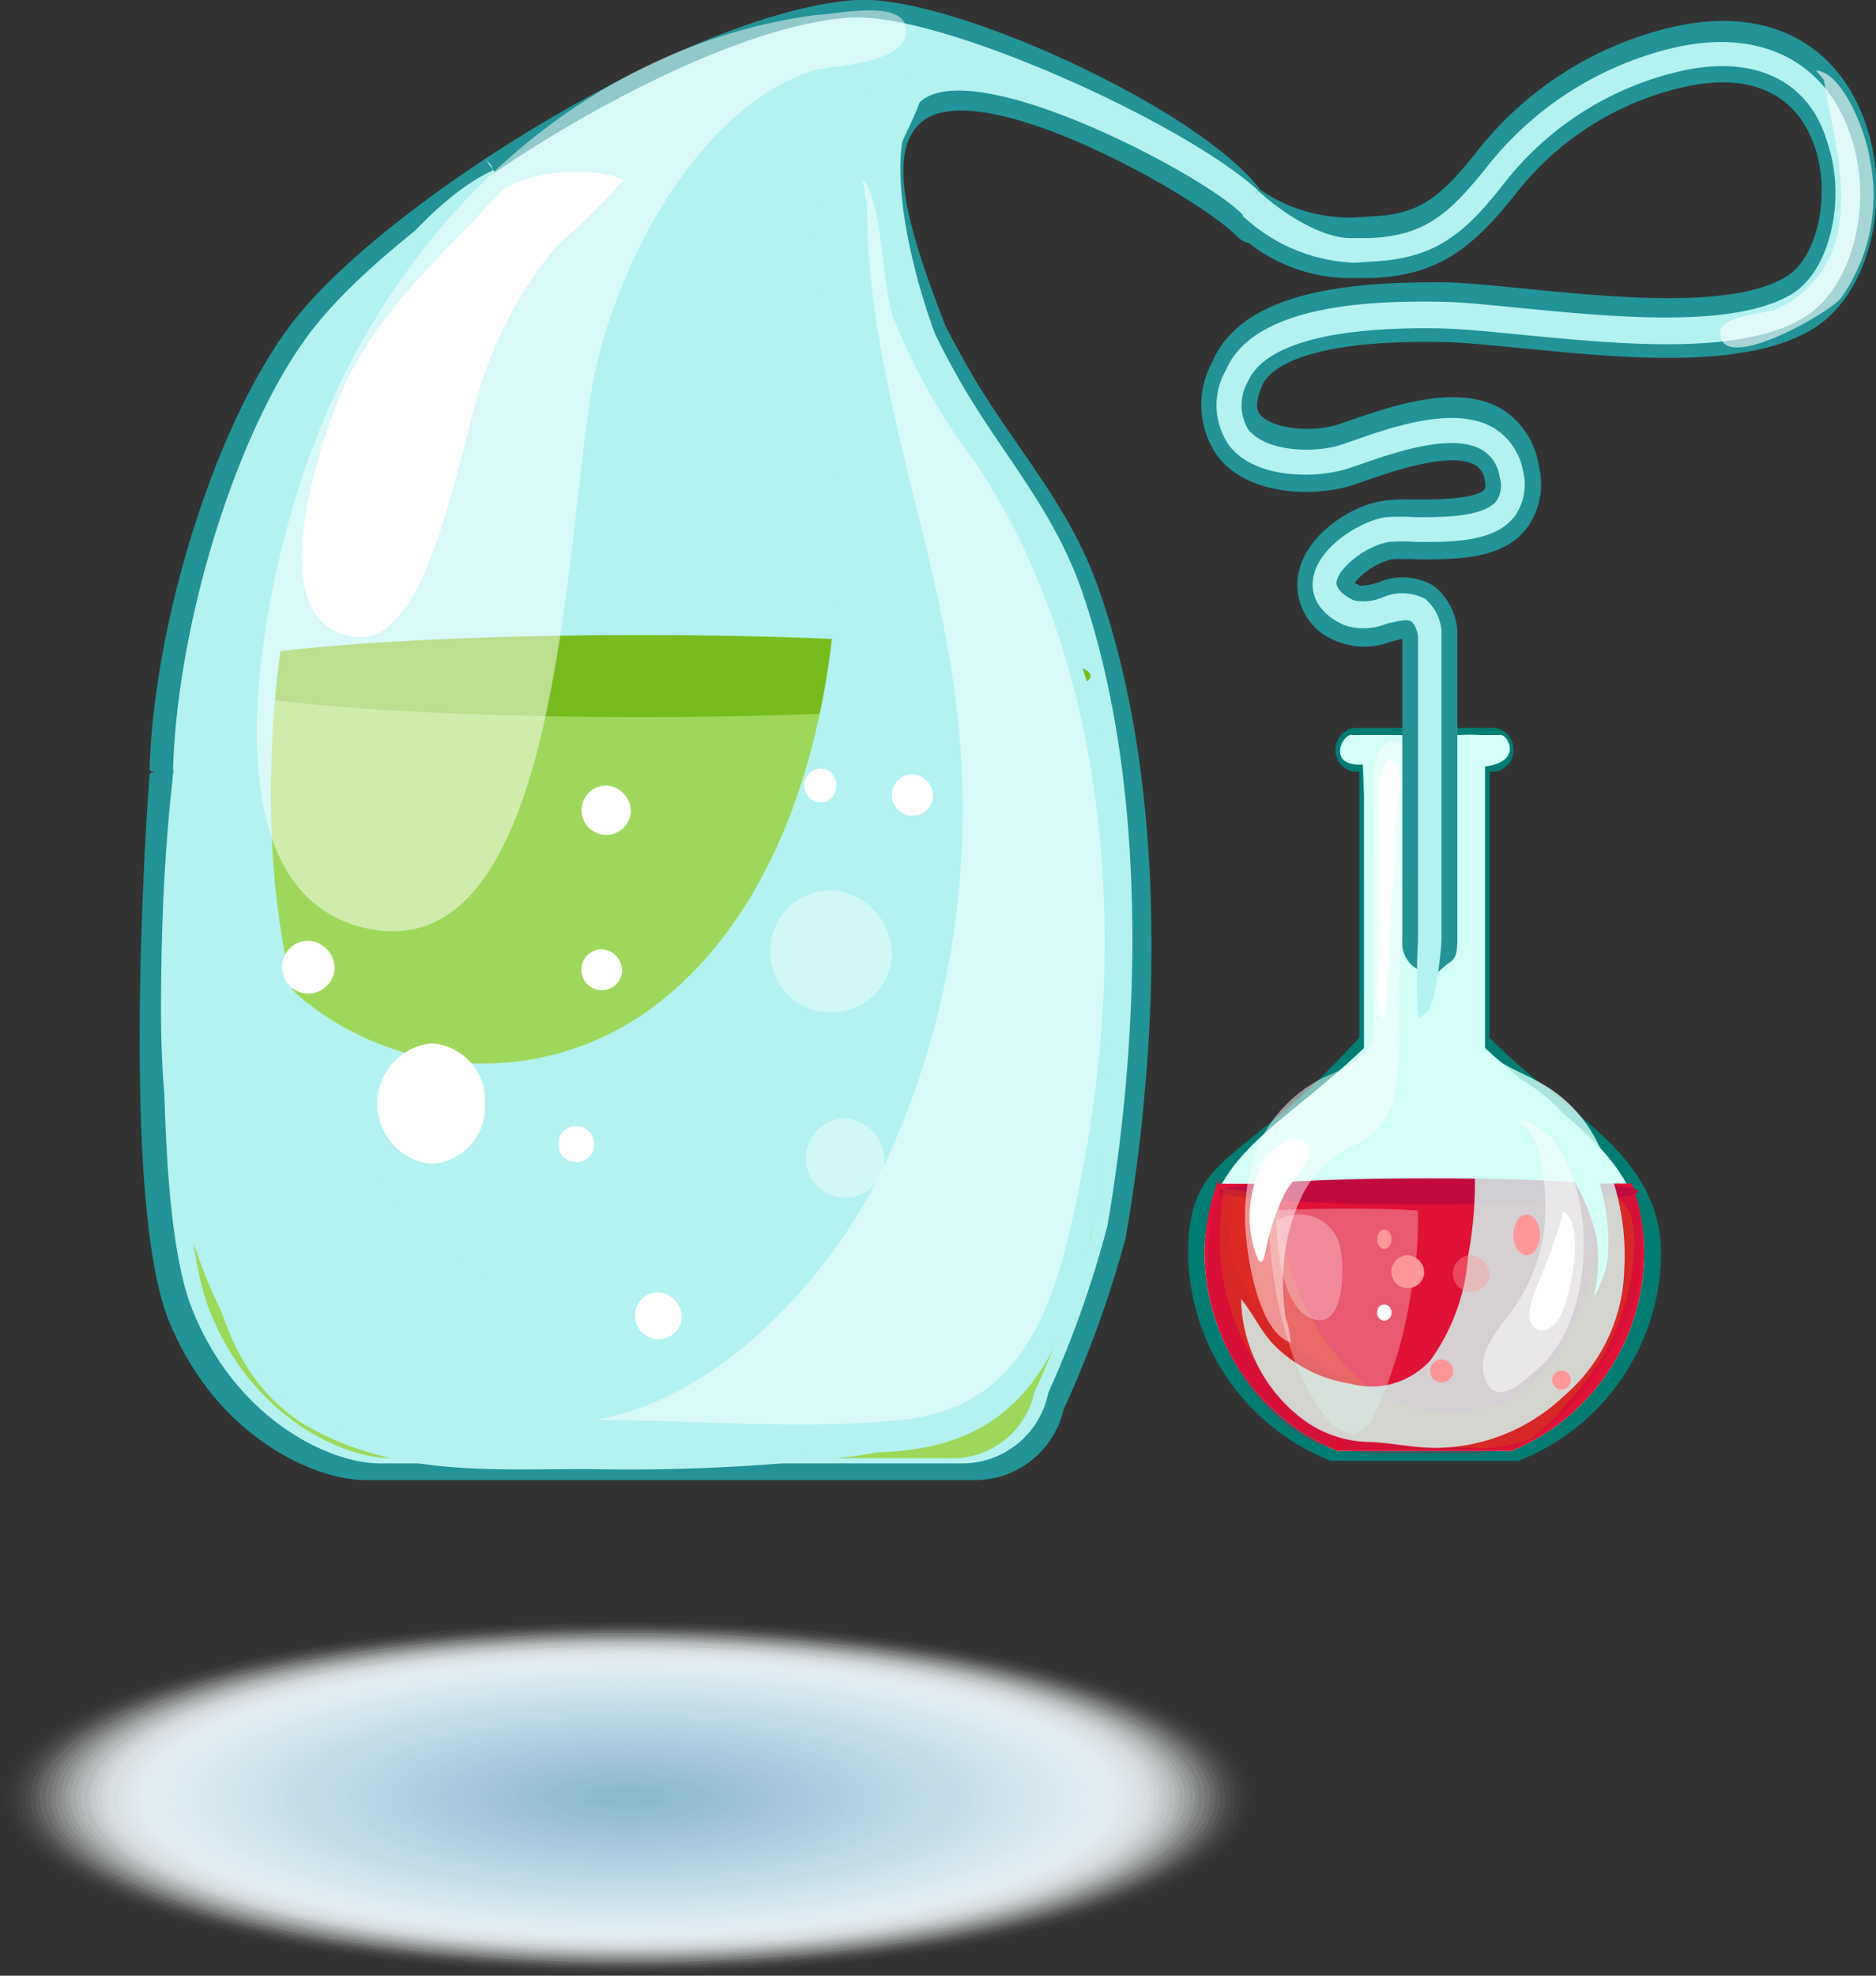 <svg xmlns="http://www.w3.org/2000/svg" width="79.8" height="84" viewBox="0 0 79.8 84">
  <rect x="0" y="0" width="79.8" height="84" fill="#333333" stroke="none"/>
  <defs>
    <style>
      .cls-1 {
        isolation: isolate;
      }

      .cls-127, .cls-133, .cls-134, .cls-136, .cls-137, .cls-2 {
        mix-blend-mode: multiply;
      }

      .cls-128, .cls-135, .cls-138, .cls-141, .cls-142, .cls-3 {
        fill: #fff;
      }

      .cls-3 {
        opacity: 0;
      }

      .cls-4 {
        fill: #fefeff;
        opacity: 0.01;
      }

      .cls-5 {
        fill: #fdfefe;
        opacity: 0.02;
      }

      .cls-6 {
        fill: #fcfdfe;
        opacity: 0.03;
      }

      .cls-7 {
        fill: #fbfdfd;
        opacity: 0.03;
      }

      .cls-8 {
        fill: #fafcfd;
        opacity: 0.04;
      }

      .cls-9 {
        fill: #f9fbfd;
        opacity: 0.05;
      }

      .cls-10 {
        fill: #f8fbfc;
        opacity: 0.06;
      }

      .cls-11 {
        fill: #f7fafc;
        opacity: 0.07;
      }

      .cls-12 {
        fill: #f6fafb;
        opacity: 0.08;
      }

      .cls-13 {
        fill: #f5f9fb;
        opacity: 0.08;
      }

      .cls-14 {
        fill: #f4f9fb;
        opacity: 0.09;
      }

      .cls-15 {
        fill: #f3f8fa;
        opacity: 0.1;
      }

      .cls-16 {
        fill: #f2f7fa;
        opacity: 0.11;
      }

      .cls-17 {
        fill: #f1f7f9;
        opacity: 0.12;
      }

      .cls-18 {
        fill: #f0f6f9;
        opacity: 0.13;
      }

      .cls-19 {
        fill: #eff6f9;
        opacity: 0.13;
      }

      .cls-20 {
        fill: #eef5f8;
        opacity: 0.14;
      }

      .cls-21 {
        fill: #edf4f8;
        opacity: 0.15;
      }

      .cls-22 {
        fill: #ecf4f7;
        opacity: 0.16;
      }

      .cls-23 {
        fill: #ebf3f7;
        opacity: 0.17;
      }

      .cls-24 {
        fill: #eaf3f7;
        opacity: 0.18;
      }

      .cls-25 {
        fill: #e9f2f6;
        opacity: 0.18;
      }

      .cls-26 {
        fill: #e8f1f6;
        opacity: 0.19;
      }

      .cls-27 {
        fill: #e7f1f5;
        opacity: 0.2;
      }

      .cls-28 {
        fill: #e6f0f5;
        opacity: 0.21;
      }

      .cls-29 {
        fill: #e5f0f5;
        opacity: 0.22;
      }

      .cls-30 {
        fill: #e4eff4;
        opacity: 0.23;
      }

      .cls-31 {
        fill: #e3eff4;
        opacity: 0.24;
      }

      .cls-32 {
        fill: #e2eef3;
        opacity: 0.24;
      }

      .cls-33 {
        fill: #e1edf3;
        opacity: 0.25;
      }

      .cls-34 {
        fill: #e0edf2;
        opacity: 0.26;
      }

      .cls-35 {
        fill: #dfecf2;
        opacity: 0.27;
      }

      .cls-36 {
        fill: #deecf2;
        opacity: 0.28;
      }

      .cls-37 {
        fill: #ddebf1;
        opacity: 0.29;
      }

      .cls-38 {
        fill: #dceaf1;
        opacity: 0.29;
      }

      .cls-39 {
        fill: #dbeaf0;
        opacity: 0.3;
      }

      .cls-40 {
        fill: #dae9f0;
        opacity: 0.31;
      }

      .cls-41 {
        fill: #d9e9f0;
        opacity: 0.32;
      }

      .cls-42 {
        fill: #d8e8ef;
        opacity: 0.33;
      }

      .cls-43 {
        fill: #d7e7ef;
        opacity: 0.34;
      }

      .cls-44 {
        fill: #d6e7ee;
        opacity: 0.34;
      }

      .cls-45 {
        fill: #d5e6ee;
        opacity: 0.35;
      }

      .cls-46 {
        fill: #d4e6ee;
        opacity: 0.36;
      }

      .cls-47 {
        fill: #d3e5ed;
        opacity: 0.37;
      }

      .cls-48 {
        fill: #d2e5ed;
        opacity: 0.38;
      }

      .cls-49 {
        fill: #d1e4ec;
        opacity: 0.39;
      }

      .cls-50 {
        fill: #d0e3ec;
        opacity: 0.39;
      }

      .cls-51 {
        fill: #cfe3ec;
        opacity: 0.4;
      }

      .cls-52 {
        fill: #cee2eb;
        opacity: 0.41;
      }

      .cls-53 {
        fill: #cde2eb;
        opacity: 0.42;
      }

      .cls-54 {
        fill: #cce1ea;
        opacity: 0.43;
      }

      .cls-55 {
        fill: #cbe0ea;
        opacity: 0.44;
      }

      .cls-56 {
        fill: #cae0ea;
        opacity: 0.45;
      }

      .cls-57 {
        fill: #c9dfe9;
        opacity: 0.45;
      }

      .cls-58 {
        fill: #c8dfe9;
        opacity: 0.46;
      }

      .cls-59 {
        fill: #c7dee8;
        opacity: 0.47;
      }

      .cls-60 {
        fill: #c6dde8;
        opacity: 0.48;
      }

      .cls-61 {
        fill: #c5dde8;
        opacity: 0.49;
      }

      .cls-62, .cls-63 {
        fill: #c4dce7;
      }

      .cls-62 {
        opacity: 0.5;
      }

      .cls-63 {
        opacity: 0.5;
      }

      .cls-64 {
        fill: #c3dbe6;
        opacity: 0.51;
      }

      .cls-65 {
        fill: #c2dbe6;
        opacity: 0.52;
      }

      .cls-66 {
        fill: #c1dae6;
        opacity: 0.53;
      }

      .cls-67 {
        fill: #c0d9e5;
        opacity: 0.54;
      }

      .cls-68 {
        fill: #bfd9e5;
        opacity: 0.55;
      }

      .cls-69 {
        fill: #bed8e4;
        opacity: 0.55;
      }

      .cls-70 {
        fill: #bdd8e4;
        opacity: 0.56;
      }

      .cls-71 {
        fill: #bcd7e4;
        opacity: 0.57;
      }

      .cls-72 {
        fill: #bbd6e3;
        opacity: 0.58;
      }

      .cls-73 {
        fill: #bad6e3;
        opacity: 0.59;
      }

      .cls-74 {
        fill: #b9d5e2;
        opacity: 0.6;
      }

      .cls-75 {
        fill: #b8d5e2;
        opacity: 0.61;
      }

      .cls-76 {
        fill: #b7d4e2;
        opacity: 0.61;
      }

      .cls-77 {
        fill: #b6d3e1;
        opacity: 0.62;
      }

      .cls-78 {
        fill: #b5d3e1;
        opacity: 0.63;
      }

      .cls-79 {
        fill: #b4d2e0;
        opacity: 0.64;
      }

      .cls-80 {
        fill: #b3d2e0;
        opacity: 0.65;
      }

      .cls-81 {
        fill: #b2d1e0;
        opacity: 0.66;
      }

      .cls-82 {
        fill: #b1d1df;
        opacity: 0.66;
      }

      .cls-83 {
        fill: #b0d0df;
        opacity: 0.67;
      }

      .cls-84 {
        fill: #afcfde;
        opacity: 0.68;
      }

      .cls-85 {
        fill: #aecfde;
        opacity: 0.69;
      }

      .cls-86 {
        fill: #adcede;
        opacity: 0.7;
      }

      .cls-87 {
        fill: #accedd;
        opacity: 0.71;
      }

      .cls-88 {
        fill: #abcddd;
        opacity: 0.71;
      }

      .cls-89 {
        fill: #aaccdc;
        opacity: 0.72;
      }

      .cls-90 {
        fill: #a9ccdc;
        opacity: 0.73;
      }

      .cls-91 {
        fill: #a8cbdc;
        opacity: 0.74;
      }

      .cls-92 {
        fill: #a7cbdb;
        opacity: 0.75;
      }

      .cls-93 {
        fill: #a6cadb;
        opacity: 0.76;
      }

      .cls-94 {
        fill: #a5c9da;
        opacity: 0.76;
      }

      .cls-95 {
        fill: #a4c9da;
        opacity: 0.77;
      }

      .cls-96 {
        fill: #a3c8d9;
        opacity: 0.78;
      }

      .cls-97 {
        fill: #a2c8d9;
        opacity: 0.79;
      }

      .cls-98 {
        fill: #a1c7d9;
        opacity: 0.8;
      }

      .cls-99 {
        fill: #a0c7d8;
        opacity: 0.81;
      }

      .cls-100 {
        fill: #9fc6d8;
        opacity: 0.82;
      }

      .cls-101 {
        fill: #9ec5d7;
        opacity: 0.82;
      }

      .cls-102 {
        fill: #9dc5d7;
        opacity: 0.83;
      }

      .cls-103 {
        fill: #9cc4d7;
        opacity: 0.84;
      }

      .cls-104 {
        fill: #9bc4d6;
        opacity: 0.85;
      }

      .cls-105 {
        fill: #9ac3d6;
        opacity: 0.86;
      }

      .cls-106 {
        fill: #99c2d5;
        opacity: 0.87;
      }

      .cls-107 {
        fill: #98c2d5;
        opacity: 0.87;
      }

      .cls-108 {
        fill: #97c1d5;
        opacity: 0.88;
      }

      .cls-109 {
        fill: #96c1d4;
        opacity: 0.89;
      }

      .cls-110 {
        fill: #95c0d4;
        opacity: 0.9;
      }

      .cls-111 {
        fill: #94bfd3;
        opacity: 0.91;
      }

      .cls-112 {
        fill: #93bfd3;
        opacity: 0.92;
      }

      .cls-113 {
        fill: #92bed3;
        opacity: 0.92;
      }

      .cls-114 {
        fill: #91bed2;
        opacity: 0.93;
      }

      .cls-115 {
        fill: #90bdd2;
        opacity: 0.94;
      }

      .cls-116 {
        fill: #8fbdd1;
        opacity: 0.95;
      }

      .cls-117 {
        fill: #8ebcd1;
        opacity: 0.96;
      }

      .cls-118 {
        fill: #8dbbd1;
        opacity: 0.97;
      }

      .cls-119 {
        fill: #8cbbd0;
        opacity: 0.97;
      }

      .cls-120 {
        fill: #8bbad0;
        opacity: 0.98;
      }

      .cls-121 {
        fill: #8abacf;
        opacity: 0.99;
      }

      .cls-122 {
        fill: #89b9cf;
      }

      .cls-123 {
        fill: #229396;
      }

      .cls-124, .cls-127 {
        fill: #b3f2f0;
      }

      .cls-125 {
        fill: #9ed85b;
      }

      .cls-126 {
        fill: #77bc1e;
      }

      .cls-128 {
        opacity: 0.5;
      }

      .cls-129 {
        fill: #007c73;
      }

      .cls-130, .cls-136, .cls-137 {
        fill: #d3fff9;
      }

      .cls-131 {
        fill: #e01235;
      }

      .cls-132, .cls-133 {
        fill: #c10a3e;
      }

      .cls-133, .cls-134, .cls-135 {
        opacity: 0.3;
      }

      .cls-134 {
        fill: #db5e00;
      }

      .cls-136 {
        opacity: 0.8;
      }

      .cls-139, .cls-140 {
        fill: #ff9797;
      }

      .cls-140, .cls-141 {
        opacity: 0.4;
      }

      .cls-142 {
        opacity: 0.6;
      }
    </style>
  </defs>
  <title>Asset 13tools1</title>
  <g class="cls-1">
    <g id="Layer_2" data-name="Layer 2">
      <g id="l1">
        <g>
          <g class="cls-2">
            <path class="cls-3" d="M53.42,76.43c0,4.18-12,7.57-26.71,7.57S0,80.61,0,76.43s12-7.58,26.71-7.58S53.42,72.24,53.42,76.43Z"/>
            <path class="cls-4" d="M53.2,76.43c0,4.15-11.86,7.51-26.49,7.51S.22,80.58.22,76.43s11.86-7.51,26.49-7.51S53.2,72.28,53.2,76.43Z"/>
            <path class="cls-5" d="M53,76.43c0,4.11-11.77,7.45-26.28,7.45S.43,80.54.43,76.43,12.2,69,26.71,69,53,72.31,53,76.43Z"/>
            <path class="cls-6" d="M52.77,76.43c0,4.08-11.67,7.39-26.06,7.39S.65,80.51.65,76.43,12.32,69,26.71,69,52.77,72.35,52.77,76.43Z"/>
            <path class="cls-7" d="M52.55,76.43c0,4-11.57,7.32-25.84,7.32S.86,80.47.86,76.43,12.43,69.1,26.71,69.1,52.55,72.38,52.55,76.43Z"/>
            <path class="cls-8" d="M52.34,76.43c0,4-11.48,7.26-25.63,7.26S1.08,80.44,1.08,76.43s11.47-7.27,25.63-7.27S52.34,72.41,52.34,76.43Z"/>
            <path class="cls-9" d="M52.12,76.43c0,4-11.38,7.2-25.41,7.2S1.29,80.41,1.29,76.43s11.38-7.21,25.42-7.21S52.12,72.45,52.12,76.43Z"/>
            <path class="cls-10" d="M51.91,76.43c0,3.94-11.29,7.14-25.2,7.14s-25.2-3.2-25.2-7.14,11.28-7.15,25.2-7.15S51.91,72.48,51.91,76.43Z"/>
            <path class="cls-11" d="M51.69,76.43c0,3.91-11.18,7.08-25,7.08s-25-3.17-25-7.08,11.18-7.09,25-7.09S51.69,72.52,51.69,76.43Z"/>
            <path class="cls-12" d="M51.48,76.43c0,3.88-11.09,7-24.77,7s-24.77-3.14-24.77-7,11.09-7,24.77-7S51.48,72.55,51.48,76.43Z"/>
            <path class="cls-13" d="M51.26,76.43c0,3.84-11,7-24.55,7s-24.55-3.12-24.55-7,11-7,24.55-7S51.26,72.58,51.26,76.43Z"/>
            <path class="cls-14" d="M51,76.43c0,3.81-10.89,6.9-24.33,6.9S2.37,80.24,2.37,76.43s10.9-6.9,24.34-6.9S51,72.62,51,76.43Z"/>
            <path class="cls-15" d="M50.83,76.43c0,3.77-10.8,6.84-24.12,6.84S2.59,80.2,2.59,76.43s10.8-6.84,24.12-6.84S50.83,72.65,50.83,76.43Z"/>
            <path class="cls-16" d="M50.61,76.43c0,3.74-10.7,6.77-23.9,6.77S2.8,80.17,2.8,76.43s10.71-6.78,23.91-6.78S50.61,72.68,50.61,76.43Z"/>
            <path class="cls-17" d="M50.4,76.43c0,3.71-10.61,6.71-23.69,6.71S3,80.14,3,76.43s10.61-6.72,23.69-6.72S50.4,72.72,50.4,76.43Z"/>
            <path class="cls-18" d="M50.18,76.43c0,3.67-10.51,6.65-23.47,6.65s-23.47-3-23.47-6.65,10.51-6.66,23.47-6.66S50.18,72.75,50.18,76.43Z"/>
            <path class="cls-19" d="M50,76.43C50,80.07,39.55,83,26.71,83s-23.26-3-23.26-6.59,10.41-6.6,23.26-6.6S50,72.79,50,76.43Z"/>
            <path class="cls-20" d="M49.75,76.43c0,3.6-10.32,6.53-23,6.53s-23-2.93-23-6.53,10.31-6.54,23-6.54S49.75,72.82,49.75,76.43Z"/>
            <path class="cls-21" d="M49.53,76.43c0,3.57-10.22,6.47-22.82,6.47S3.88,80,3.88,76.43,14.1,70,26.71,70,49.53,72.85,49.53,76.43Z"/>
            <path class="cls-22" d="M49.32,76.43c0,3.54-10.12,6.41-22.61,6.41S4.1,80,4.1,76.43,14.22,70,26.71,70,49.32,72.89,49.32,76.43Z"/>
            <path class="cls-23" d="M49.1,76.43c0,3.5-10,6.35-22.39,6.35s-22.4-2.85-22.4-6.35,10-6.35,22.4-6.35S49.1,72.92,49.1,76.43Z"/>
            <path class="cls-24" d="M48.89,76.43c0,3.47-9.93,6.29-22.18,6.29S4.53,79.9,4.53,76.43s9.93-6.29,22.18-6.29S48.89,73,48.89,76.43Z"/>
            <path class="cls-25" d="M48.67,76.43c0,3.44-9.83,6.22-22,6.22s-22-2.78-22-6.22,9.83-6.23,22-6.23S48.67,73,48.67,76.43Z"/>
            <path class="cls-26" d="M48.46,76.43c0,3.4-9.74,6.16-21.75,6.16S5,79.83,5,76.43s9.74-6.17,21.75-6.17S48.46,73,48.46,76.43Z"/>
            <path class="cls-27" d="M48.24,76.43c0,3.37-9.64,6.1-21.53,6.1S5.18,79.8,5.18,76.43s9.64-6.11,21.53-6.11S48.24,73.06,48.24,76.43Z"/>
            <path class="cls-28" d="M48,76.43c0,3.33-9.54,6-21.31,6s-21.32-2.71-21.32-6,9.55-6.05,21.32-6.05S48,73.09,48,76.43Z"/>
            <path class="cls-29" d="M47.81,76.43c0,3.3-9.45,6-21.1,6s-21.1-2.68-21.1-6,9.45-6,21.1-6S47.81,73.12,47.81,76.43Z"/>
            <path class="cls-30" d="M47.59,76.43c0,3.27-9.35,5.92-20.88,5.92S5.82,79.7,5.82,76.43s9.35-5.92,20.89-5.92S47.59,73.16,47.59,76.43Z"/>
            <path class="cls-31" d="M47.38,76.43c0,3.23-9.26,5.86-20.67,5.86S6,79.66,6,76.43s9.25-5.86,20.67-5.86S47.38,73.19,47.38,76.43Z"/>
            <path class="cls-32" d="M47.16,76.43c0,3.2-9.16,5.8-20.45,5.8s-20.45-2.6-20.45-5.8,9.15-5.8,20.45-5.8S47.16,73.22,47.16,76.43Z"/>
            <path class="cls-33" d="M47,76.43c0,3.17-9.07,5.73-20.24,5.73S6.47,79.6,6.47,76.43s9.06-5.74,20.24-5.74S47,73.26,47,76.43Z"/>
            <path class="cls-34" d="M46.73,76.43c0,3.13-9,5.67-20,5.67s-20-2.54-20-5.67,9-5.68,20-5.68S46.73,73.29,46.73,76.43Z"/>
            <path class="cls-35" d="M46.51,76.43c0,3.1-8.86,5.61-19.8,5.61S6.9,79.53,6.9,76.43s8.87-5.62,19.81-5.62S46.51,73.33,46.51,76.43Z"/>
            <path class="cls-36" d="M46.3,76.43c0,3.06-8.77,5.55-19.59,5.55S7.12,79.49,7.12,76.43s8.77-5.56,19.59-5.56S46.3,73.36,46.3,76.43Z"/>
            <path class="cls-37" d="M46.08,76.43c0,3-8.67,5.49-19.37,5.49S7.33,79.46,7.33,76.43s8.68-5.5,19.38-5.5S46.08,73.39,46.08,76.43Z"/>
            <path class="cls-38" d="M45.87,76.43c0,3-8.58,5.43-19.16,5.43S7.55,79.43,7.55,76.43,16.13,71,26.71,71,45.87,73.43,45.87,76.43Z"/>
            <path class="cls-39" d="M45.65,76.43c0,3-8.48,5.37-18.94,5.37S7.77,79.39,7.77,76.43s8.48-5.37,18.94-5.37S45.65,73.46,45.65,76.43Z"/>
            <path class="cls-40" d="M45.44,76.43c0,2.93-8.39,5.31-18.73,5.31S8,79.36,8,76.43s8.39-5.31,18.73-5.31S45.44,73.49,45.44,76.43Z"/>
            <path class="cls-41" d="M45.22,76.43c0,2.9-8.29,5.25-18.51,5.25S8.2,79.33,8.2,76.43s8.29-5.25,18.51-5.25S45.22,73.53,45.22,76.43Z"/>
            <path class="cls-42" d="M45,76.43c0,2.86-8.19,5.18-18.29,5.18s-18.3-2.32-18.3-5.18,8.19-5.19,18.3-5.19S45,73.56,45,76.43Z"/>
            <path class="cls-43" d="M44.79,76.43c0,2.83-8.1,5.12-18.08,5.12S8.63,79.26,8.63,76.43s8.09-5.13,18.08-5.13S44.79,73.6,44.79,76.43Z"/>
            <path class="cls-44" d="M44.57,76.43c0,2.79-8,5.06-17.86,5.06S8.84,79.22,8.84,76.43s8-5.07,17.87-5.07S44.57,73.63,44.57,76.43Z"/>
            <path class="cls-45" d="M44.36,76.43c0,2.76-7.9,5-17.65,5s-17.65-2.24-17.65-5,7.9-5,17.65-5S44.36,73.66,44.36,76.43Z"/>
            <path class="cls-46" d="M44.14,76.43c0,2.73-7.8,4.94-17.43,4.94S9.28,79.16,9.28,76.43s7.8-5,17.43-5S44.14,73.7,44.14,76.43Z"/>
            <path class="cls-47" d="M43.93,76.43c0,2.69-7.71,4.88-17.22,4.88S9.49,79.12,9.49,76.43s7.71-4.88,17.22-4.88S43.93,73.73,43.93,76.43Z"/>
            <path class="cls-48" d="M43.71,76.43c0,2.66-7.61,4.82-17,4.82s-17-2.16-17-4.82,7.61-4.82,17-4.82S43.71,73.76,43.71,76.43Z"/>
            <path class="cls-49" d="M43.49,76.43c0,2.63-7.51,4.76-16.78,4.76S9.92,79.06,9.92,76.43s7.52-4.76,16.79-4.76S43.49,73.8,43.49,76.43Z"/>
            <path class="cls-50" d="M43.28,76.43c0,2.59-7.42,4.69-16.57,4.69S10.14,79,10.14,76.43s7.42-4.7,16.57-4.7S43.28,73.83,43.28,76.43Z"/>
            <path class="cls-51" d="M43.06,76.43c0,2.56-7.32,4.63-16.35,4.63S10.35,79,10.35,76.43s7.33-4.64,16.36-4.64S43.06,73.87,43.06,76.43Z"/>
            <path class="cls-52" d="M42.85,76.43C42.85,79,35.62,81,26.71,81s-16.14-2-16.14-4.57,7.23-4.58,16.14-4.58S42.85,73.9,42.85,76.43Z"/>
            <path class="cls-53" d="M42.63,76.43c0,2.49-7.13,4.51-15.92,4.51s-15.92-2-15.92-4.51,7.12-4.52,15.92-4.52S42.63,73.93,42.63,76.43Z"/>
            <path class="cls-54" d="M42.42,76.43c0,2.46-7,4.45-15.71,4.45S11,78.89,11,76.43,18,72,26.71,72,42.42,74,42.42,76.43Z"/>
            <path class="cls-55" d="M42.2,76.43c0,2.42-6.94,4.39-15.49,4.39s-15.49-2-15.49-4.39S18.15,72,26.71,72,42.2,74,42.2,76.43Z"/>
            <path class="cls-56" d="M42,76.43c0,2.39-6.84,4.33-15.27,4.33s-15.28-1.94-15.28-4.33,6.84-4.33,15.28-4.33S42,74,42,76.43Z"/>
            <path class="cls-57" d="M41.77,76.43c0,2.36-6.74,4.27-15.06,4.27s-15.06-1.91-15.06-4.27,6.74-4.27,15.06-4.27S41.77,74.07,41.77,76.43Z"/>
            <path class="cls-58" d="M41.55,76.43c0,2.32-6.64,4.21-14.84,4.21s-14.85-1.89-14.85-4.21,6.65-4.21,14.85-4.21S41.55,74.1,41.55,76.43Z"/>
            <path class="cls-59" d="M41.34,76.43c0,2.29-6.55,4.14-14.63,4.14s-14.63-1.85-14.63-4.14,6.55-4.15,14.63-4.15S41.34,74.14,41.34,76.43Z"/>
            <path class="cls-60" d="M41.12,76.43c0,2.25-6.45,4.08-14.41,4.08S12.3,78.68,12.3,76.43s6.45-4.09,14.41-4.09S41.12,74.17,41.12,76.43Z"/>
            <path class="cls-61" d="M40.91,76.43c0,2.22-6.36,4-14.2,4s-14.2-1.8-14.2-4,6.36-4,14.2-4S40.91,74.2,40.91,76.43Z"/>
            <path class="cls-62" d="M40.69,76.43c0,2.19-6.26,4-14,4s-14-1.77-14-4,6.26-4,14-4S40.69,74.24,40.69,76.43Z"/>
            <path class="cls-63" d="M40.47,76.43c0,2.15-6.16,3.9-13.76,3.9s-13.77-1.75-13.77-3.9,6.17-3.91,13.77-3.91S40.47,74.27,40.47,76.43Z"/>
            <path class="cls-64" d="M40.26,76.43c0,2.12-6.07,3.84-13.55,3.84s-13.55-1.72-13.55-3.84,6.07-3.84,13.55-3.84S40.26,74.31,40.26,76.43Z"/>
            <path class="cls-65" d="M40,76.43c0,2.08-6,3.78-13.33,3.78s-13.34-1.7-13.34-3.78,6-3.78,13.34-3.78S40,74.34,40,76.43Z"/>
            <path class="cls-66" d="M39.83,76.43c0,2-5.88,3.72-13.12,3.72s-13.12-1.67-13.12-3.72,5.87-3.72,13.12-3.72S39.83,74.37,39.83,76.43Z"/>
            <path class="cls-67" d="M39.61,76.43c0,2-5.78,3.66-12.9,3.66s-12.9-1.64-12.9-3.66,5.77-3.66,12.9-3.66S39.61,74.41,39.61,76.43Z"/>
            <path class="cls-68" d="M39.4,76.43c0,2-5.68,3.59-12.69,3.59S14,78.41,14,76.43s5.68-3.6,12.69-3.6S39.4,74.44,39.4,76.43Z"/>
            <path class="cls-69" d="M39.18,76.43c0,1.95-5.58,3.53-12.47,3.53s-12.47-1.58-12.47-3.53,5.58-3.54,12.47-3.54S39.18,74.47,39.18,76.43Z"/>
            <path class="cls-70" d="M39,76.43c0,1.92-5.48,3.47-12.25,3.47s-12.26-1.55-12.26-3.47S19.94,73,26.71,73,39,74.51,39,76.43Z"/>
            <path class="cls-71" d="M38.75,76.43c0,1.88-5.39,3.41-12,3.41s-12-1.53-12-3.41S20.06,73,26.71,73,38.75,74.54,38.75,76.43Z"/>
            <path class="cls-72" d="M38.53,76.43c0,1.85-5.29,3.35-11.82,3.35s-11.83-1.5-11.83-3.35,5.3-3.36,11.83-3.36S38.53,74.58,38.53,76.43Z"/>
            <path class="cls-73" d="M38.32,76.43c0,1.81-5.2,3.29-11.61,3.29S15.1,78.24,15.1,76.43s5.2-3.29,11.61-3.29S38.32,74.61,38.32,76.43Z"/>
            <path class="cls-74" d="M38.1,76.43c0,1.78-5.1,3.23-11.39,3.23s-11.39-1.45-11.39-3.23,5.1-3.23,11.39-3.23S38.1,74.64,38.1,76.43Z"/>
            <path class="cls-75" d="M37.89,76.43c0,1.75-5,3.17-11.18,3.17s-11.18-1.42-11.18-3.17,5-3.17,11.18-3.17S37.89,74.68,37.89,76.43Z"/>
            <path class="cls-76" d="M37.67,76.43c0,1.71-4.91,3.1-11,3.1s-11-1.39-11-3.1,4.91-3.11,11-3.11S37.67,74.71,37.67,76.43Z"/>
            <path class="cls-77" d="M37.45,76.43c0,1.68-4.81,3-10.74,3S16,78.11,16,76.43s4.81-3.05,10.75-3.05S37.45,74.74,37.45,76.43Z"/>
            <path class="cls-78" d="M37.24,76.43c0,1.65-4.72,3-10.53,3s-10.53-1.33-10.53-3,4.71-3,10.53-3S37.24,74.78,37.24,76.43Z"/>
            <path class="cls-79" d="M37,76.43c0,1.61-4.62,2.92-10.31,2.92S16.39,78,16.39,76.43,21,73.5,26.71,73.5,37,74.81,37,76.43Z"/>
            <path class="cls-80" d="M36.81,76.43c0,1.58-4.52,2.86-10.1,2.86S16.61,78,16.61,76.43s4.52-2.87,10.1-2.87S36.81,74.85,36.81,76.43Z"/>
            <path class="cls-81" d="M36.59,76.43c0,1.54-4.42,2.8-9.88,2.8s-9.88-1.26-9.88-2.8,4.42-2.81,9.88-2.81S36.59,74.88,36.59,76.43Z"/>
            <path class="cls-82" d="M36.38,76.43c0,1.51-4.33,2.74-9.67,2.74S17,77.94,17,76.43s4.33-2.74,9.67-2.74S36.38,74.91,36.38,76.43Z"/>
            <path class="cls-83" d="M36.16,76.43c0,1.48-4.23,2.68-9.45,2.68s-9.45-1.2-9.45-2.68,4.23-2.68,9.45-2.68S36.16,75,36.16,76.43Z"/>
            <path class="cls-84" d="M35.94,76.43c0,1.44-4.13,2.62-9.23,2.62s-9.24-1.18-9.24-2.62,4.14-2.62,9.24-2.62S35.94,75,35.94,76.43Z"/>
            <path class="cls-85" d="M35.73,76.43c0,1.41-4,2.55-9,2.55s-9-1.14-9-2.55,4-2.56,9-2.56S35.73,75,35.73,76.43Z"/>
            <path class="cls-86" d="M35.51,76.43c0,1.38-3.94,2.49-8.8,2.49s-8.81-1.11-8.81-2.49,4-2.5,8.81-2.5S35.51,75.05,35.51,76.43Z"/>
            <path class="cls-87" d="M35.3,76.43c0,1.34-3.85,2.43-8.59,2.43s-8.59-1.09-8.59-2.43S22,74,26.71,74,35.3,75.08,35.3,76.43Z"/>
            <path class="cls-88" d="M35.08,76.43c0,1.31-3.75,2.37-8.37,2.37s-8.37-1.06-8.37-2.37,3.74-2.38,8.37-2.38S35.08,75.12,35.08,76.43Z"/>
            <path class="cls-89" d="M34.87,76.43c0,1.27-3.66,2.31-8.16,2.31s-8.16-1-8.16-2.31,3.65-2.32,8.16-2.32S34.87,75.15,34.87,76.43Z"/>
            <path class="cls-90" d="M34.65,76.43c0,1.24-3.56,2.25-7.94,2.25s-7.94-1-7.94-2.25,3.55-2.25,7.94-2.25S34.65,75.18,34.65,76.43Z"/>
            <path class="cls-91" d="M34.43,76.43c0,1.21-3.45,2.19-7.72,2.19S19,77.64,19,76.43s3.46-2.19,7.73-2.19S34.43,75.22,34.43,76.43Z"/>
            <path class="cls-92" d="M34.22,76.43c0,1.17-3.36,2.13-7.51,2.13s-7.51-1-7.51-2.13,3.36-2.13,7.51-2.13S34.22,75.25,34.22,76.43Z"/>
            <path class="cls-93" d="M34,76.43c0,1.14-3.26,2.07-7.29,2.07s-7.3-.93-7.3-2.07,3.27-2.07,7.3-2.07S34,75.28,34,76.43Z"/>
            <path class="cls-94" d="M33.79,76.43c0,1.11-3.17,2-7.08,2s-7.08-.89-7.08-2,3.17-2,7.08-2S33.79,75.32,33.79,76.43Z"/>
            <path class="cls-95" d="M33.57,76.43c0,1.07-3.07,1.94-6.86,1.94s-6.86-.87-6.86-1.94,3.07-2,6.86-2S33.57,75.35,33.57,76.43Z"/>
            <path class="cls-96" d="M33.36,76.43c0,1-3,1.88-6.65,1.88s-6.65-.84-6.65-1.88,3-1.89,6.65-1.89S33.36,75.39,33.36,76.43Z"/>
            <path class="cls-97" d="M33.14,76.43c0,1-2.88,1.82-6.43,1.82s-6.43-.82-6.43-1.82,2.88-1.83,6.43-1.83S33.14,75.42,33.14,76.43Z"/>
            <path class="cls-98" d="M32.92,76.43c0,1-2.78,1.76-6.21,1.76s-6.22-.79-6.22-1.76,2.79-1.77,6.22-1.77S32.92,75.45,32.92,76.43Z"/>
            <path class="cls-99" d="M32.71,76.43c0,.94-2.69,1.7-6,1.7s-6-.76-6-1.7,2.69-1.7,6-1.7S32.71,75.49,32.71,76.43Z"/>
            <path class="cls-100" d="M32.49,76.43c0,.9-2.59,1.64-5.78,1.64s-5.79-.74-5.79-1.64,2.59-1.64,5.79-1.64S32.49,75.52,32.49,76.43Z"/>
            <path class="cls-101" d="M32.28,76.43c0,.87-2.5,1.58-5.57,1.58s-5.57-.71-5.57-1.58,2.49-1.58,5.57-1.58S32.28,75.55,32.28,76.43Z"/>
            <path class="cls-102" d="M32.06,76.43c0,.84-2.4,1.51-5.35,1.51s-5.35-.67-5.35-1.51,2.39-1.52,5.35-1.52S32.06,75.59,32.06,76.43Z"/>
            <path class="cls-103" d="M31.85,76.43c0,.8-2.3,1.45-5.14,1.45s-5.14-.65-5.14-1.45S23.87,75,26.71,75,31.85,75.62,31.85,76.43Z"/>
            <path class="cls-104" d="M31.63,76.43c0,.77-2.2,1.39-4.92,1.39s-4.92-.62-4.92-1.39S24,75,26.71,75,31.63,75.66,31.63,76.43Z"/>
            <path class="cls-105" d="M31.41,76.43c0,.73-2.1,1.33-4.7,1.33S22,77.16,22,76.43s2.11-1.34,4.71-1.34S31.41,75.69,31.41,76.43Z"/>
            <path class="cls-106" d="M31.2,76.43c0,.7-2,1.27-4.49,1.27s-4.49-.57-4.49-1.27,2-1.28,4.49-1.28S31.2,75.72,31.2,76.43Z"/>
            <path class="cls-107" d="M31,76.43c0,.67-1.91,1.21-4.27,1.21s-4.28-.54-4.28-1.21,1.92-1.22,4.28-1.22S31,75.76,31,76.43Z"/>
            <path class="cls-108" d="M30.77,76.43c0,.63-1.82,1.15-4.06,1.15s-4.06-.52-4.06-1.15,1.82-1.15,4.06-1.15S30.77,75.79,30.77,76.43Z"/>
            <path class="cls-109" d="M30.55,76.43c0,.6-1.72,1.09-3.84,1.09s-3.84-.49-3.84-1.09,1.72-1.09,3.84-1.09S30.55,75.83,30.55,76.43Z"/>
            <path class="cls-110" d="M30.34,76.43c0,.57-1.63,1-3.63,1s-3.63-.46-3.63-1,1.63-1,3.63-1S30.34,75.86,30.34,76.43Z"/>
            <path class="cls-111" d="M30.12,76.43c0,.53-1.53,1-3.41,1s-3.41-.43-3.41-1,1.52-1,3.41-1S30.12,75.89,30.12,76.43Z"/>
            <path class="cls-112" d="M29.9,76.43c0,.5-1.43.9-3.19.9s-3.2-.4-3.2-.9,1.43-.91,3.2-.91S29.9,75.93,29.9,76.43Z"/>
            <path class="cls-113" d="M29.69,76.43c0,.46-1.34.84-3,.84s-3-.38-3-.84,1.33-.85,3-.85S29.69,76,29.69,76.43Z"/>
            <path class="cls-114" d="M29.47,76.43c0,.43-1.23.78-2.76.78s-2.77-.35-2.77-.78,1.24-.79,2.77-.79S29.47,76,29.47,76.43Z"/>
            <path class="cls-115" d="M29.26,76.43c0,.4-1.14.72-2.55.72s-2.55-.32-2.55-.72,1.14-.73,2.55-.73S29.26,76,29.26,76.43Z"/>
            <path class="cls-116" d="M29,76.43c0,.36-1,.66-2.33.66s-2.33-.3-2.33-.66,1-.66,2.33-.66S29,76.06,29,76.43Z"/>
            <path class="cls-117" d="M28.83,76.43c0,.33-.95.6-2.12.6s-2.12-.27-2.12-.6.95-.6,2.12-.6S28.83,76.1,28.83,76.43Z"/>
            <path class="cls-118" d="M28.61,76.43c0,.29-.85.54-1.9.54s-1.9-.25-1.9-.54.85-.54,1.9-.54S28.61,76.13,28.61,76.43Z"/>
            <path class="cls-119" d="M28.39,76.43c0,.26-.75.48-1.68.48S25,76.69,25,76.43s.76-.48,1.69-.48S28.39,76.16,28.39,76.43Z"/>
            <path class="cls-120" d="M28.18,76.43c0,.23-.66.41-1.47.41s-1.47-.18-1.47-.41S25.9,76,26.71,76,28.18,76.2,28.18,76.43Z"/>
            <path class="cls-121" d="M28,76.43c0,.19-.56.35-1.25.35s-1.26-.16-1.26-.35.57-.36,1.26-.36S28,76.23,28,76.43Z"/>
            <path class="cls-122" d="M27.75,76.43c0,.16-.47.29-1,.29s-1-.13-1-.29.47-.3,1-.3S27.75,76.26,27.75,76.43Z"/>
          </g>
          <g>
            <path class="cls-123" d="M53.84,8.42C51.82,5,40.56-.26,36.41,0,29.54.46,17,8.22,12.77,13.3,9.43,17.29,6.58,26,6.36,32.7c0,.09.12.11.29.11-.19,0-.29.08-.29.11S5,50.71,7.18,56.15c2,4.93,6.19,6.78,8.37,6.78H41.37a3.87,3.87,0,0,0,3.87-3,45.89,45.89,0,0,0,2.64-7.29c1.48-8.46,1.79-19.18-1.12-27.54-1.29-3.73-3.73-6.2-5.61-9.52-.29-.52-.62-1.11-.94-1.74-1.32-3.45-2.78-7.48-.85-8.77,2.69-1.78,11.72,3.36,13.28,5C53.51,10.93,54.47,9.5,53.84,8.42Z"/>
            <path class="cls-124" d="M53.84,8.42C51.21,5.6,40.11.48,36.14.75c-6.58.44-18.56,8-22.64,13-3.2,3.89-5.93,12.35-6.14,18.94,0,.09.13.11.29.11-.18,0-.29.08-.29.11s-1.29,17.37.79,22.69c1.89,4.81,5.93,6.62,8,6.62H40.88a3.73,3.73,0,0,0,3.71-3,44.32,44.32,0,0,0,2.52-7.12c1.42-8.26,1.72-18.72-1.06-26.89-1.24-3.64-3.58-6.06-5.38-9.3-.28-.5-.59-1.08-.89-1.7-1.26-3.36-2.34-8.7-.49-10,2.56-1.74,12.07,3.32,13.56,4.91C53.69,10.05,53.84,8.42,53.84,8.42Z"/>
            <path class="cls-125" d="M8.81,28.8a33.14,33.14,0,0,0-.65,5.25c0,.08.12.1.28.09-.18,0-.28.08-.28.11s-1.24,16.46.76,21.49C10.74,60.3,14.63,62,16.64,62H40.43A3.57,3.57,0,0,0,44,59.2a41.47,41.47,0,0,0,2.43-6.75C47.69,45.22,48,36.22,46,28.8Z"/>
            <path class="cls-126" d="M46.39,28.74c0,1-8.58,1.75-19.17,1.75S8.06,29.71,8.06,28.74,16.64,27,27.22,27,46.39,27.77,46.39,28.74Z"/>
            <path class="cls-127" d="M39.18,3.39c-6.26-.44-4.31,10.7-3.82,14.73,1.06,8.71-.77,20-8,25a12.12,12.12,0,0,1-14.62-.75,12.76,12.76,0,0,1-3.24-4.74C8.89,36.2,8.82,34.25,8,33c-1.07,1.76-.55,5.53-.3,7.58.37,2.92.38,5.85.63,8.79.37,4.34,1,9.27,5,11.41C17,62.76,21,62.46,25,62.46a81.27,81.27,0,0,0,11.27-.54c4.39-.63,6.93-2.44,8.87-7a39.86,39.86,0,0,0,2.46-19.51,34.42,34.42,0,0,0-4.8-14c-1.9-2.93-4.43-5.69-4.89-9.57A17.78,17.78,0,0,1,38,7.07C38.21,6,39.6,4,39.18,3.39Z"/>
            <path class="cls-127" d="M21.13,7.44c-2.73,1.87-4.51,5.92-5.95,9a41.17,41.17,0,0,0-3.61,15.29c-.42,8.89,1.8,18.46,9.35,22.86a17.45,17.45,0,0,0,16.94,0c3.57-2.14,8.38-7.7,8.74-12.51,1.13,4.11.14,12.43-2.33,16.18-1.88,2.88-4.61,3.5-7.55,3.5-3.12,0-6.13-.19-9.23-.19s-6.41.34-9.32,0c-3.12-.37-5.78-.89-7.75-4C7.69,53.16,6.85,48.26,6.85,43c0-11.12,1.41-21.94,8.36-30.39,1.62-1.95,3.58-4.35,5.74-5.36,0-.27-.17-.31-.32-.51Z"/>
            <path class="cls-128" d="M34.75.63c-9.77,1.28-18,8.69-21.67,19-1.81,5-4.71,18.05,2.34,19.8,8.92,2.22,8.56-18.38,10-24.09C26.6,10.46,30,4.46,34.59,3c.72-.23,4.13-.24,3.95-1.8C38.4-.07,35.44.64,34.75.63Z"/>
            <path class="cls-128" d="M36.88,8.73c0,7.86,3.32,14.87,3.94,22.64a35.88,35.88,0,0,1-3.12,18c-2.35,5.09-7.29,10.2-12.42,11,4.29,0,8.8.44,13.07,0,5.61-.58,6.74-5.56,7.77-11C48,39.26,47,27.87,41.44,19.59A26,26,0,0,1,38,13.52c-.51-1.54-.45-5-1.31-5.89Z"/>
            <g>
              <path class="cls-129" d="M63.36,44.11V32.81h.27a.95.95,0,0,0,0-1.86H57.56a.95.95,0,0,0,0,1.86h.26v11.3c-5.06,5.6-7.28,4.83-7.28,9.2a9.6,9.6,0,0,0,6.06,8.8h8a9.58,9.58,0,0,0,6.06-8.8C70.64,48.94,66.4,47.28,63.36,44.11Z"/>
              <path class="cls-130" d="M63.17,44.56V33.81l0-1.22c1.57-.2,1-1.28.7-1.34H57.55c-.4-.15-1.19,1.34.42,1.26l.05,1.3V44.56c-3.58,3.43-6.78,4.6-6.78,8.76a9.13,9.13,0,0,0,5.64,8.37H64.3a9.11,9.11,0,0,0,5.64-8.37C69.94,49.16,66.43,47.56,63.17,44.56Z"/>
              <path class="cls-131" d="M51.85,50.33V50.1a8.86,8.86,0,0,0-.61,3.22,9.13,9.13,0,0,0,5.64,8.37H64.3a9.11,9.11,0,0,0,5.64-8.37,8.74,8.74,0,0,0-.52-3Z"/>
              <path class="cls-132" d="M69.69,50.66c0,.3-4,.55-8.92.55s-8.92-.25-8.92-.55,4-.56,8.92-.56S69.69,50.35,69.69,50.66Z"/>
              <path class="cls-133" d="M65.08,50.54c0,4-3.1,9.4-7.2,8.26a9,9,0,0,1-5-4.18,4.12,4.12,0,0,1-.55-2.29c0-.44.27-1.13,0-1.49-.85-1-1,2.91-.94,3.42a9.1,9.1,0,0,0,2,5A7.24,7.24,0,0,0,56,61.36a8.55,8.55,0,0,0,2.92.43c1.21,0,2.39,0,3.59,0a5.46,5.46,0,0,0,2.89-.8,11,11,0,0,0,3-3.39,7.4,7.4,0,0,0,1.4-4.09,10,10,0,0,0-.15-2.33c-.22-.9-.56-.58-1.25-.54s-1.21,0-1.82,0-1.22.32-1.63.16Z"/>
              <path class="cls-134" d="M54.39,50.8a11,11,0,0,0,2.94,7.38,6,6,0,0,0,6.27,1.57c2-.66,3.42-3,4-5.18.27-1,.63-2.61.16-3.6,1.14-.64,1.72.49,1.76,1.61a10,10,0,0,1-1.35,5.09,10.78,10.78,0,0,1-1.54,2,6,6,0,0,1-1.54,1.49,5.54,5.54,0,0,1-2.67.38c-1,0-2.11-.07-3.15-.16a6.61,6.61,0,0,1-3.84-1.15,9.78,9.78,0,0,1-3.51-8.32c0-.46.09-.9.11-1.35.83-.08,1.6.45,2.41.36H54.2Z"/>
              <path class="cls-135" d="M54,51.32A17.62,17.62,0,0,0,55.13,58c.43,1.1,2.1,4.36,3.29,2.25a18.92,18.92,0,0,0,1.63-5.5,14.48,14.48,0,0,0,.26-3.28c-2.06-.13-4.39-.09-6.34,0Z"/>
              <path class="cls-135" d="M54.3,51.74c0,1.26.22,3.9,1.54,4.34s1.34-2,1.2-2.86a1.77,1.77,0,0,0-2.7-1.32Z"/>
              <path class="cls-136" d="M60.74,32.38a4.2,4.2,0,0,1,0,1.58c-.09,1-.21,2-.27,3.08a17.53,17.53,0,0,0,.48,6.54c.56,1.71,1.46,3.12,1.71,5a17.31,17.31,0,0,1-.21,4.82,8.63,8.63,0,0,1-1.6,4.43,3.38,3.38,0,0,1-3.41,1,5.77,5.77,0,0,1-3.27-1.67c-.55-.57-.89-1.36-1.38-1.93a6.58,6.58,0,0,0,2.66,5.14,4.86,4.86,0,0,0,2.94.94c.9.06,1.78.25,2.69.25a8,8,0,0,0,5.45-2.21A7.31,7.31,0,0,0,69.09,54a10.45,10.45,0,0,0-1-5.13,5.91,5.91,0,0,0-2.75-2.93c-.9-.51-2.35-.9-2.46-2.18-.15-1.73-.12-3.55-.14-5.29a42.13,42.13,0,0,1,0-4.77A2.76,2.76,0,0,1,63,32.44c.19-.3.62-.28.74-.53.42-.83-1.5-.68-1.84-.64s-.71,0-1,.43a5.12,5.12,0,0,0-.24,1.05Z"/>
              <path class="cls-128" d="M58.45,32.33c-.07,1,0,2,0,3,0,1.2-.05,2.4-.05,3.6V42a11.77,11.77,0,0,1,0,2.14c-.18.92-1.38,1.36-2.09,1.67a5.94,5.94,0,0,0-2.84,3,8.5,8.5,0,0,0-.44,4c.13,1.24.62,3.85,1.87,4.27a3.64,3.64,0,0,0-.2-1,9.54,9.54,0,0,1-.12-1.85,8.31,8.31,0,0,1,.87-3.52,4.73,4.73,0,0,1,1.93-1.91A3.15,3.15,0,0,0,59.21,47c.5-2,.2-4.26.36-6.33.15-1.82.22-3.65.42-5.46.1-.86.53-2.16.13-3-.54-1.12-1.72-.78-1.62.53Z"/>
              <path class="cls-137" d="M62.79,32.28c0,2.56-.13,5.12-.23,7.68-.06,1.37-.36,3.78.46,4.93.35.49.93.6,1.42.85a8.17,8.17,0,0,1,2,1.54,8.84,8.84,0,0,1,1.95,6.24,5,5,0,0,1-.61,1.66,6.62,6.62,0,0,0,.14-2.55A9.48,9.48,0,0,0,67,50.26C66.19,48.79,64.74,48,63.54,47c-1.38-1.1-1.42-2.94-1.6-4.67-.21-2.07-.08-4.23-.08-6.32,0-1.13.18-2.35.08-3.44-.21-.11-.8-.2-.91-.5-.19-.49.9-.42,1.21-.44s1.34-.34,1.39.09-.63.7-.87.74c.1,0,0-.1.08-.16Z"/>
              <path class="cls-128" d="M64.71,47.77c1,.67,1.08,3.14,1,4.27a7.3,7.3,0,0,1-1.44,3.73c-.54.78-1.51,1.77-1.09,2.88.48,1.28,1.8-.06,2.36-.57,2.25-2.07,2.43-7.24.5-9.65a3.34,3.34,0,0,0-1.4-.87Z"/>
              <path class="cls-138" d="M54,49a4.85,4.85,0,0,0-.61,4.23c.3.84.38.26.5-.31a9.9,9.9,0,0,1,.77-2.2c.25-.5,1.61-1.81.73-2.23-.54-.26-1.34.28-1.49.88Z"/>
              <path class="cls-138" d="M66.48,51.64a31.44,31.44,0,0,1-1.08,3c-.17.43-.53,1.3-.2,1.73s.83.1,1.08-.26c.48-.68,1.22-4.11.2-4.6Z"/>
              <path class="cls-138" d="M58.68,33.06c-.07,1.58.07,3.21,0,4.8,0,1,0,1.93,0,2.89,0,.7-.21,2,.14,2.63A5.87,5.87,0,0,0,59,41.49c.06-.77.09-1.54.14-2.31.12-1.44.16-2.9.23-4.35,0-.59.36-1.64.08-2.19-.46-.9-.66.35-.74.68Z"/>
              <path class="cls-138" d="M59.19,55.8a.33.33,0,0,1-.31.35.33.33,0,0,1-.3-.35.32.32,0,0,1,.3-.34A.33.33,0,0,1,59.19,55.8Z"/>
              <path class="cls-139" d="M60.58,54.15a.7.7,0,1,1-.7-.78A.74.74,0,0,1,60.58,54.15Z"/>
              <path class="cls-139" d="M59.19,52.69c0,.23-.14.41-.31.41s-.3-.18-.3-.41.13-.42.3-.42S59.19,52.45,59.19,52.69Z"/>
              <path class="cls-140" d="M63.35,54.27a.78.78,0,1,1-.77-.9A.84.84,0,0,1,63.35,54.27Z"/>
              <path class="cls-139" d="M61.81,58.28a.49.49,0,1,1-.49-.48A.49.49,0,0,1,61.81,58.28Z"/>
              <path class="cls-139" d="M65.5,52.51c0,.48-.25.86-.56.86s-.56-.38-.56-.86.25-.87.56-.87S65.5,52,65.5,52.51Z"/>
              <path class="cls-139" d="M66.82,58.66a.4.4,0,1,1-.39-.38A.39.39,0,0,1,66.82,58.66Z"/>
            </g>
            <path class="cls-138" d="M21.62,7.81C19,10.74,16,13.11,14.39,17c-.9,2.26-3.39,9.78.86,10.08,3.16.22,4.4-8.73,5.38-11.24a17.4,17.4,0,0,1,3-5.33,34.16,34.16,0,0,0,2.9-2.86C25.34,7,21,7.15,20.8,9.1Z"/>
            <path class="cls-138" d="M14.23,41.21A1.12,1.12,0,1,1,13.12,40,1.17,1.17,0,0,1,14.23,41.21Z"/>
            <path class="cls-138" d="M26.83,34.58a1.05,1.05,0,1,1-1-1.18A1.11,1.11,0,0,1,26.83,34.58Z"/>
            <path class="cls-138" d="M26.46,41.36a.87.87,0,1,1-.86-1A.92.92,0,0,1,26.46,41.36Z"/>
            <path class="cls-138" d="M25.28,48.73a.77.77,0,1,1-.77-.86A.81.81,0,0,1,25.28,48.73Z"/>
            <path class="cls-141" d="M37.94,40.75a2.6,2.6,0,1,1-2.58-2.9A2.76,2.76,0,0,1,37.94,40.75Z"/>
            <path class="cls-138" d="M35.57,33.4a.68.68,0,0,1-.64.72.72.72,0,0,1,0-1.44A.68.68,0,0,1,35.57,33.4Z"/>
            <path class="cls-138" d="M39.69,33.92a.88.88,0,1,1-.88-1A.93.93,0,0,1,39.69,33.92Z"/>
            <path class="cls-138" d="M20.63,46.92a2.44,2.44,0,0,1-2.28,2.57,2.58,2.58,0,0,1,0-5.13A2.43,2.43,0,0,1,20.63,46.92Z"/>
            <path class="cls-138" d="M29,56.08a1,1,0,1,1-1-1.14A1.09,1.09,0,0,1,29,56.08Z"/>
            <path class="cls-141" d="M37.62,49.43A1.68,1.68,0,1,1,36,47.56,1.78,1.78,0,0,1,37.62,49.43Z"/>
            <path class="cls-123" d="M60.91,41.56l-.63-.36A1.27,1.27,0,0,1,59.65,40h0s0-.06,0-.12,0-.21,0-.32V38c0-1.43,0-3.69,0-7h0c0-1.91,0-3.46,0-3.84v0l-.51.13a3.1,3.1,0,0,1-2.21,0,2.56,2.56,0,0,1-1.73-2.7c.21-1.82,2.29-3.11,3.65-3.3a8.27,8.27,0,0,1,1.37-.05c.71,0,2.61,0,2.94-.45a.64.64,0,0,0,0-.35.87.87,0,0,0-.37-.64c-1-.65-3.58.25-4.68.63l-.58.2c-1.61.51-4.45.47-5.75-1.25a3.8,3.8,0,0,1-.21-4C52.9,12.28,57.72,12,61.23,12c1,0,2.26.14,3.71.28,3.75.37,8.87.87,11.09-.55,1.28-.82,1.84-3.42,1.18-5.44-.75-2.28-2.7-3.21-5.49-2.61a12.6,12.6,0,0,0-7.23,4.54c-1.82,2.29-3.26,3.48-6.1,3.6l-.73,0a7,7,0,0,1-5-1.88l.89-1.91a6.77,6.77,0,0,0,4,1.22l.78-.05c2-.08,2.9-.75,4.47-2.73a14.83,14.83,0,0,1,8.52-5.36c3.9-.84,6.92.75,8.07,4.24,1.08,3.27.09,7.12-2.19,8.58-2.84,1.82-8.15,1.3-12.42.88-1.42-.14-2.64-.26-3.56-.27-6-.09-7.28,1.26-7.53,1.85s-.28,1-.11,1.21c.46.61,2.16.83,3.36.44l.53-.18c1.74-.6,4.65-1.62,6.52-.4a3.45,3.45,0,0,1,1.46,2.31A3.19,3.19,0,0,1,65,22.38c-1,1.43-3.09,1.41-4.74,1.4a10.21,10.21,0,0,0-1.06,0,3,3,0,0,0-1.58,1l.23.12a2.79,2.79,0,0,0,.79-.14,2.6,2.6,0,0,1,2.35.15,2.7,2.7,0,0,1,1,1.86c0,.17,0,.29,0,6.87,0,1.62,0,3.23,0,4.44,0,.57,0,1,0,1.38V40h0c0,.72-.15.81-.44,1Z"/>
            <path class="cls-124" d="M60.77,43l-.45.29a28,28,0,0,1,0-3.3h0c0-.07,0,2.3,0-.5,0-.35,0-.83,0-1.5,0-1.42,0-3.69,0-7h0c0-2,0-3.69,0-3.93a1.14,1.14,0,0,0-.27-.63c-.2-.14-.64,0-1.07.09a2.59,2.59,0,0,1-1.8.06c-1.29-.59-1.39-1.46-1.33-1.93.15-1.35,2-2.5,3.09-2.66a9.5,9.5,0,0,1,1.28,0c1.16,0,2.92,0,3.45-.71a1.18,1.18,0,0,0,.12-1,1.58,1.58,0,0,0-.68-1.11c-1.25-.82-3.83.08-5.21.56l-.56.19c-1.4.45-4,.44-5.07-1a3,3,0,0,1-.12-3.19c.86-2,3.81-3,9-2.9,1,0,2.22.14,3.67.28,3.83.37,9.07.88,11.46-.65,1.57-1,2.25-4,1.47-6.34C77,3.46,74.69,2.33,71.6,3A13.27,13.27,0,0,0,64,7.77C62.27,10,61,11,58.36,11.12l-.74.05a7.34,7.34,0,0,1-4.77-2l.68-1.05c.92.86,2.68,2.05,4,2l.76,0c2.3-.1,3.34-1,4.94-3a14.27,14.27,0,0,1,8.15-5.13c3.57-.76,6.31.65,7.34,3.78,1,2.89.08,6.41-1.91,7.68-2.66,1.7-7.86,1.19-12,.79-1.42-.14-2.65-.26-3.6-.28-5.88-.09-7.67,1.19-8.13,2.27a2,2,0,0,0,0,2c.74,1,2.86,1.05,4,.67l.55-.19c1.63-.57,4.37-1.52,6-.46A2.72,2.72,0,0,1,64.78,20a2.34,2.34,0,0,1-.32,1.91c-.82,1.15-2.7,1.14-4.22,1.13a7.77,7.77,0,0,0-1.14,0c-.94.14-2.17,1.08-2.25,1.72,0,.35.44.63.73.76a2,2,0,0,0,1.2-.11,2.12,2.12,0,0,1,1.84.05,2,2,0,0,1,.7,1.38c0,.09,0,.22,0,6.74,0,1.62,0,3.22,0,4.43,0,.66,0,1.12,0,1.46s0,.5,0,.53h0A18.24,18.24,0,0,1,61,42.33Z"/>
            <path class="cls-142" d="M77.58,3.39c.41,2.49,1.44,5.65,0,8a4.49,4.49,0,0,1-2,1.75c-.43.19-2.42.28-2.41,1,0,1.84,4.7-.86,5.15-1.48a7.54,7.54,0,0,0,1.22-5.88C79.38,5.63,78.38,3.06,77.25,3Z"/>
          </g>
        </g>
      </g>
    </g>
  </g>
</svg>
